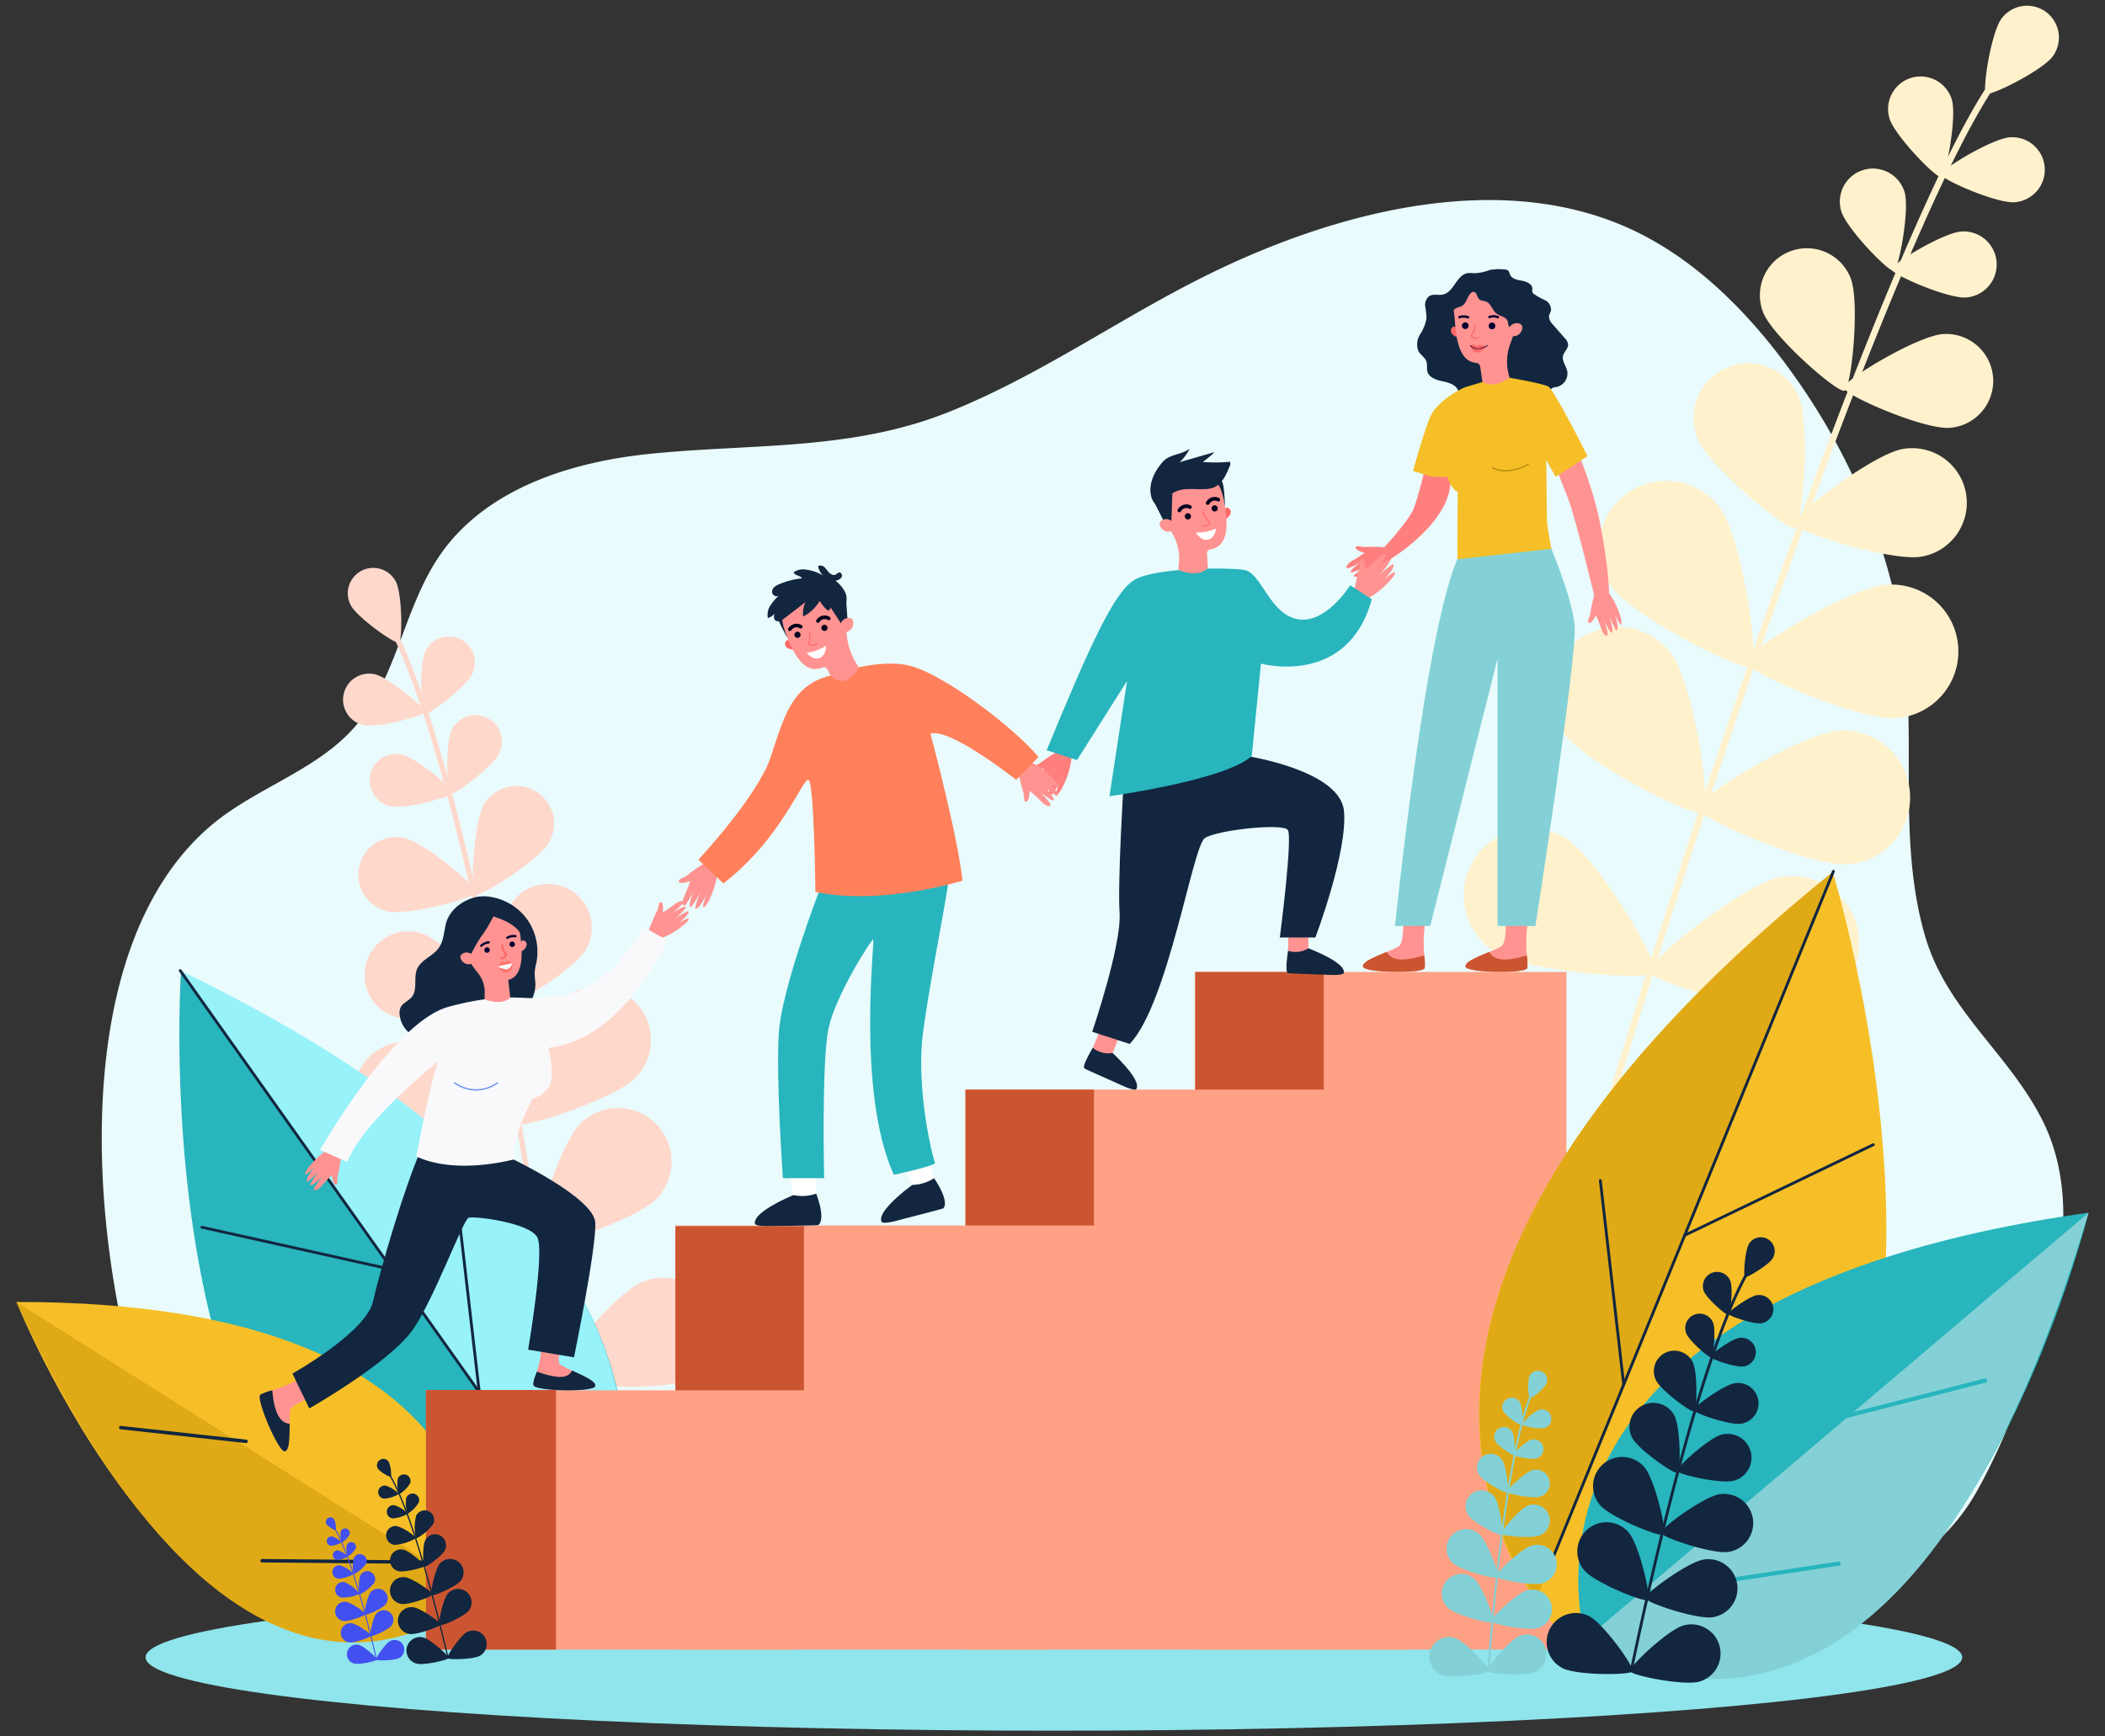 <svg xmlns="http://www.w3.org/2000/svg" width="400" height="330" viewBox="0 0 400 330">
  <rect x="0" y="0" width="400" height="330" fill="#333333" stroke="none"/>
  <g id="t2-i3" transform="translate(-1243 357)">
    <rect id="Rectángulo_36715" data-name="Rectángulo 36715" width="400" height="330" transform="translate(1243 -357)" fill="none"/>
    <g id="Group_111227" data-name="Group 111227">
      <path id="Path_170643" data-name="Path 170643" d="M1598.015-57.658c-.083.469,10.332-4.139,11.294-4.872a37.918,37.918,0,0,0,9.522-11.392C1624.495-84.083,1629-96.84,1632.273-108c3.437-11.721,4.381-24.822-1.012-35.781-6.365-12.933-18.293-21.031-22.45-35.32-5.29-18.181-1.569-37.206-4.156-55.732-2.719-19.468-11.026-37.987-22.822-53.632-8.048-10.674-18.006-20.313-30.29-25.588-25.317-10.874-56.513-2.015-79.959,9.722-16.428,8.223-31.579,19.045-48.734,25.8-18.375,7.237-37.186,5.811-56.461,7.793-15.085,1.551-31.053,6.668-39.707,19.121-7.009,10.085-8.226,23.612-16.338,32.833-7.417,8.431-19.182,11.634-27.646,19.014-27.167,23.686-22.423,78.7-12.785,108.916,2.882,9.035,6.784,18.012,13.417,24.789,8.285,8.465,20.759,13.986,32.51,12.5H1597.3S1598.014-57.651,1598.015-57.658Z" fill="#e9fbfc"/>
      <ellipse id="Ellipse_5509" data-name="Ellipse 5509" cx="172.603" cy="13.943" rx="172.603" ry="13.943" transform="translate(1270.661 -55.974)" fill="#8fe5eb"/>
      <g id="Group_111207" data-name="Group 111207">
        <path id="Path_170644" data-name="Path 170644" d="M1349.028-94.855a.473.473,0,0,0,.1,0,.493.493,0,0,0,.419-.556c-9.876-70.388-20.971-120.716-31.242-141.714-.228-.466-.393-.8-.45-.969a.492.492,0,0,0-.626-.306.492.492,0,0,0-.306.625,11.583,11.583,0,0,0,.5,1.083c10.226,20.907,21.289,71.13,31.151,141.418A.493.493,0,0,0,1349.028-94.855Z" fill="#ffd8cc"/>
        <path id="Path_170645" data-name="Path 170645" d="M1309.639-242c1.234,2.369,8.5,7.486,9.173,7.134s.641-9.237-.594-11.606a4.837,4.837,0,0,0-6.525-2.054A4.837,4.837,0,0,0,1309.639-242Z" fill="#ffd8cc"/>
        <path id="Path_170646" data-name="Path 170646" d="M1323.826-233.2c-1.176,2.468-.884,11.552-.18,11.887s7.941-5.163,9.116-7.631a4.949,4.949,0,0,0-2.34-6.6A4.948,4.948,0,0,0,1323.826-233.2Z" fill="#ffd8cc"/>
        <path id="Path_170647" data-name="Path 170647" d="M1312.074-219.2c2.669.59,11.455-1.74,11.623-2.5s-6.82-6.574-9.489-7.164a4.949,4.949,0,0,0-5.9,3.766A4.947,4.947,0,0,0,1312.074-219.2Z" fill="#ffd8cc"/>
        <path id="Path_170648" data-name="Path 170648" d="M1340.066-185.052c-2.408,3.906-3.565,19.118-2.45,19.805s14.185-7.181,16.593-11.086a8.308,8.308,0,0,0-2.713-11.431A8.307,8.307,0,0,0,1340.066-185.052Z" fill="#ffd8cc"/>
        <path id="Path_170649" data-name="Path 170649" d="M1317.923-163.815c4.347,1.467,19.429-.831,19.848-2.072s-10.191-12.2-14.538-13.67a8.307,8.307,0,0,0-10.526,5.216A8.307,8.307,0,0,0,1317.923-163.815Z" fill="#ffd8cc"/>
        <path id="Path_170650" data-name="Path 170650" d="M1349.266-166.415c-3.926,4.014-9.405,21.861-8.26,22.981s18.868-4.751,22.794-8.764a10.166,10.166,0,0,0-.159-14.375A10.165,10.165,0,0,0,1349.266-166.415Z" fill="#ffd8cc"/>
        <path id="Path_170651" data-name="Path 170651" d="M1318.049-138.963c5.477,1.238,23.546-3.458,23.9-5.021s-13.941-13.572-19.417-14.81a10.166,10.166,0,0,0-12.156,7.675A10.164,10.164,0,0,0,1318.049-138.963Z" fill="#ffd8cc"/>
        <path id="Path_170652" data-name="Path 170652" d="M1353.186-143.354c-3.926,4.014-9.405,21.861-8.259,22.981s18.867-4.751,22.793-8.764a10.166,10.166,0,0,0-.159-14.376A10.166,10.166,0,0,0,1353.186-143.354Z" fill="#ffd8cc"/>
        <path id="Path_170653" data-name="Path 170653" d="M1321.97-115.9c5.476,1.237,23.545-3.459,23.9-5.022s-13.941-13.572-19.417-14.809a10.165,10.165,0,0,0-12.156,7.675A10.166,10.166,0,0,0,1321.97-115.9Z" fill="#ffd8cc"/>
        <path id="Path_170654" data-name="Path 170654" d="M1364.94-113.325c-5.158,2.215-17.022,16.63-16.39,18.1s19.255,2.794,24.413.579A10.165,10.165,0,0,0,1378.292-108,10.164,10.164,0,0,0,1364.94-113.325Z" fill="#ffd8cc"/>
        <path id="Path_170655" data-name="Path 170655" d="M1325.085-93.21c5.278,1.912,23.793-.488,24.338-2s-12.134-15.208-17.413-17.121a10.166,10.166,0,0,0-13.02,6.095A10.166,10.166,0,0,0,1325.085-93.21Z" fill="#ffd8cc"/>
        <path id="Path_170656" data-name="Path 170656" d="M1328.814-218.216c-1.194,2.507-.9,11.737-.182,12.078s8.068-5.247,9.262-7.754a5.029,5.029,0,0,0-2.378-6.7A5.029,5.029,0,0,0,1328.814-218.216Z" fill="#ffd8cc"/>
        <path id="Path_170657" data-name="Path 170657" d="M1317.2-203.77c2.712.6,11.638-1.768,11.809-2.542s-6.928-6.679-9.64-7.278a5.027,5.027,0,0,0-5.994,3.826A5.028,5.028,0,0,0,1317.2-203.77Z" fill="#ffd8cc"/>
        <path id="Path_170658" data-name="Path 170658" d="M1334.963-204.072c-1.982,3.411-2.639,16.514-1.666,17.08s12.035-6.488,14.018-9.9a7.143,7.143,0,0,0-2.586-9.766A7.144,7.144,0,0,0,1334.963-204.072Z" fill="#ffd8cc"/>
        <path id="Path_170659" data-name="Path 170659" d="M1316.7-183.8c3.853.851,16.534-2.512,16.777-3.611s-9.844-9.49-13.7-10.34a7.144,7.144,0,0,0-8.516,5.435A7.144,7.144,0,0,0,1316.7-183.8Z" fill="#ffd8cc"/>
      </g>
      <g id="Group_111208" data-name="Group 111208">
        <path id="Path_170660" data-name="Path 170660" d="M1546.774-139.83a.574.574,0,0,1-.122-.024.616.616,0,0,1-.414-.766c25.419-85.137,58.579-177.254,75.215-201.277.369-.534.636-.919.738-1.114a.617.617,0,0,1,.83-.261.617.617,0,0,1,.262.831,14.789,14.789,0,0,1-.818,1.245c-16.563,23.919-49.664,115.912-75.047,200.928A.616.616,0,0,1,1546.774-139.83Z" fill="#fff1cc"/>
        <path id="Path_170661" data-name="Path 170661" d="M1633.077-346.3c-1.971,2.7-11.906,7.658-12.676,7.1s.941-11.536,2.912-14.232a6.049,6.049,0,0,1,8.451-1.314A6.048,6.048,0,0,1,1633.077-346.3Z" fill="#fff1cc"/>
        <path id="Path_170662" data-name="Path 170662" d="M1613.89-338.073c.989,3.27-1.076,14.443-2.01,14.725s-8.844-7.873-9.833-11.143a6.188,6.188,0,0,1,4.13-7.713A6.187,6.187,0,0,1,1613.89-338.073Z" fill="#fff1cc"/>
        <path id="Path_170663" data-name="Path 170663" d="M1625.785-318.564c-3.409.227-13.83-4.3-13.894-5.274s9.662-6.845,13.071-7.072a6.186,6.186,0,0,1,6.584,5.761A6.187,6.187,0,0,1,1625.785-318.564Z" fill="#fff1cc"/>
        <path id="Path_170664" data-name="Path 170664" d="M1584.781-281.621c2.242,5.279.817,24.3-.689,24.936s-16.184-11.537-18.426-16.816a10.383,10.383,0,0,1,5.5-13.617A10.384,10.384,0,0,1,1584.781-281.621Z" fill="#fff1cc"/>
        <path id="Path_170665" data-name="Path 170665" d="M1608.16-251.218c-5.647,1-23.856-4.674-24.14-6.287s14.885-13.169,20.533-14.165a10.384,10.384,0,0,1,12.03,8.422A10.384,10.384,0,0,1,1608.16-251.218Z" fill="#fff1cc"/>
        <path id="Path_170666" data-name="Path 170666" d="M1569.913-260.315c4.1,5.7,7.519,28.783,5.893,29.953s-22.426-9.414-26.525-15.111a12.707,12.707,0,0,1,2.9-17.736A12.708,12.708,0,0,1,1569.913-260.315Z" fill="#fff1cc"/>
        <path id="Path_170667" data-name="Path 170667" d="M1603.339-220.527c-7,.5-28.45-8.694-28.593-10.692s19.777-14.157,26.778-14.658a12.706,12.706,0,0,1,13.582,11.767A12.708,12.708,0,0,1,1603.339-220.527Z" fill="#fff1cc"/>
        <path id="Path_170668" data-name="Path 170668" d="M1560.738-232.55c4.1,5.7,7.52,28.783,5.894,29.952s-22.426-9.413-26.525-15.11A12.709,12.709,0,0,1,1543-235.445,12.708,12.708,0,0,1,1560.738-232.55Z" fill="#fff1cc"/>
        <path id="Path_170669" data-name="Path 170669" d="M1594.165-192.763c-7,.5-28.45-8.694-28.593-10.692s19.777-14.157,26.777-14.658a12.708,12.708,0,0,1,13.583,11.767A12.707,12.707,0,0,1,1594.165-192.763Z" fill="#fff1cc"/>
        <path id="Path_170670" data-name="Path 170670" d="M1540.575-197.645c5.959,3.707,17.916,23.749,16.858,25.45s-24.321-.162-30.281-3.868a12.708,12.708,0,0,1-4.079-17.5A12.708,12.708,0,0,1,1540.575-197.645Z" fill="#fff1cc"/>
        <path id="Path_170671" data-name="Path 170671" d="M1586.055-165.3c-6.882,1.373-29.313-5.069-29.705-7.034s17.852-16.518,24.735-17.89a12.707,12.707,0,0,1,14.947,9.977A12.707,12.707,0,0,1,1586.055-165.3Z" fill="#fff1cc"/>
        <path id="Path_170672" data-name="Path 170672" d="M1604.912-320.5c1.005,3.322-1.093,14.674-2.041,14.961s-8.986-8-9.991-11.322a6.286,6.286,0,0,1,4.2-7.836A6.285,6.285,0,0,1,1604.912-320.5Z" fill="#fff1cc"/>
        <path id="Path_170673" data-name="Path 170673" d="M1616.549-300.463c-3.464.231-14.051-4.37-14.117-5.358s9.817-6.954,13.281-7.185a6.286,6.286,0,0,1,6.69,5.853A6.286,6.286,0,0,1,1616.549-300.463Z" fill="#fff1cc"/>
        <path id="Path_170674" data-name="Path 170674" d="M1594.658-304.17c1.81,4.588.162,20.9-1.148,21.422s-13.655-10.278-15.466-14.866a8.93,8.93,0,0,1,5.029-11.584A8.93,8.93,0,0,1,1594.658-304.17Z" fill="#fff1cc"/>
        <path id="Path_170675" data-name="Path 170675" d="M1613.421-275.692c-4.921.328-19.962-6.208-20.056-7.612s13.947-9.88,18.868-10.208a8.931,8.931,0,0,1,9.505,8.316A8.93,8.93,0,0,1,1613.421-275.692Z" fill="#fff1cc"/>
      </g>
      <g id="Group_111209" data-name="Group 111209">
        <path id="Path_170676" data-name="Path 170676" d="M1353.614-49.984s45.139-63.79-76.223-122.327C1277.391-172.311,1267.923-33.855,1353.614-49.984Z" fill="#28b5bd"/>
        <path id="Path_170677" data-name="Path 170677" d="M1277.25-172.542l80.579,113.653C1365.308-78.274,1371.677-127,1277.25-172.542Z" fill="#98f2f9"/>
        <path id="Path_170678" data-name="Path 170678" d="M1354.427-63.421a.265.265,0,0,1-.218-.113l-77.177-108.854a.268.268,0,0,1,.064-.373.268.268,0,0,1,.373.064l77.176,108.854a.267.267,0,0,1-.063.373A.269.269,0,0,1,1354.427-63.421Z" fill="#12263f"/>
        <path id="Path_170679" data-name="Path 170679" d="M1317.54-115.448a.284.284,0,0,1-.058-.006l-36.181-8.057a.268.268,0,0,1-.2-.319.272.272,0,0,1,.32-.2l36.18,8.057a.268.268,0,0,1,.2.319A.268.268,0,0,1,1317.54-115.448Z" fill="#12263f"/>
        <path id="Path_170680" data-name="Path 170680" d="M1334.071-92.131a.267.267,0,0,1-.265-.236l-4.173-36.147a.268.268,0,0,1,.235-.3.271.271,0,0,1,.3.235l4.173,36.147a.268.268,0,0,1-.236.3Z" fill="#12263f"/>
      </g>
      <g id="Group_111210" data-name="Group 111210">
        <path id="Path_170681" data-name="Path 170681" d="M1333.9-54.19s9.245-55.505-87.778-55.373C1246.123-109.563,1283.421-16.854,1333.9-54.19Z" fill="#f6bf28"/>
        <path id="Path_170682" data-name="Path 170682" d="M1246.123-109.563,1333.9-54.19S1291.294-11.232,1246.123-109.563Z" fill="#e0aa16"/>
        <path id="Path_170683" data-name="Path 170683" d="M1265.879-85.369a.3.3,0,0,0,.042.007l23.8,2.611a.328.328,0,0,0,.363-.29.33.33,0,0,0-.291-.362l-23.8-2.611a.327.327,0,0,0-.362.29A.328.328,0,0,0,1265.879-85.369Z" fill="#12263f"/>
        <path id="Path_170684" data-name="Path 170684" d="M1292.744-60.072a.3.3,0,0,0,.074.009l31.691.278a.328.328,0,0,0,.331-.325.327.327,0,0,0-.326-.331l-31.69-.278a.327.327,0,0,0-.331.325A.328.328,0,0,0,1292.744-60.072Z" fill="#12263f"/>
      </g>
      <path id="Path_170685" data-name="Path 170685" d="M1528.8-305.79a1.188,1.188,0,0,1,.753.193c.237.2.275.545.407.826.38.811,1.43.977,2.311,1.139s1.928.652,1.916,1.547a1.7,1.7,0,0,0,.005.609.807.807,0,0,0,.235.31,12.334,12.334,0,0,0,2.127,1.194,2.018,2.018,0,0,1,1.172,1.963c-.079.375-.329.7-.381,1.081a2.18,2.18,0,0,0,.742,1.6l2.241,2.575a2.16,2.16,0,0,1,.645,1.167c.066.819-.779,1.429-.962,2.23-.224.982.58,1.883.8,2.867a2.625,2.625,0,0,1-2,3.027,2.2,2.2,0,0,0-.9.245c-.411.293-.428.881-.524,1.376a3.245,3.245,0,0,1-2.02,2.378c-2.005.742-4.138-.632-6.27-.8a31.528,31.528,0,0,0-3.89.318,8.652,8.652,0,0,1-4.4-.971,1.26,1.26,0,0,1-.41-.3c-.265-.329-.167-.808-.223-1.227-.168-1.246-1.633-1.8-2.865-2.053s-2.7-.654-3.055-1.861c-.187-.638.012-1.35-.212-1.976-.271-.76-1.082-1.191-1.485-1.888a3.468,3.468,0,0,1,.285-3.206,8.319,8.319,0,0,0,1.229-3.094,17.186,17.186,0,0,0-.239-2.205,2.131,2.131,0,0,1,.739-1.982c.754-.493,1.769-.125,2.648-.324,2.059-.466,2.559-3.7,4.642-4.054a5.931,5.931,0,0,1,1.242.012,8.95,8.95,0,0,0,2.983-.614A9.188,9.188,0,0,1,1528.8-305.79Z" fill="#12263f"/>
      <g id="Group_111211" data-name="Group 111211">
        <path id="Path_170686" data-name="Path 170686" d="M1529-184.614s.628,6.751-.756,7.505c-2.505,1.366-7.116,2.65-6.741,3.843s11.4,1.33,11.717.247-.894-4.413.469-10.867Z" fill="#ff9391"/>
        <path id="Path_170687" data-name="Path 170687" d="M1533.125-175.443a9.729,9.729,0,0,1,.091,2.424c-.315,1.083-11.341.946-11.717-.247-.278-.885,2.165-1.86,4.484-2.832C1526.521-175.176,1527.675-173.736,1533.125-175.443Z" fill="#cc5531"/>
      </g>
      <g id="Group_111212" data-name="Group 111212">
        <path id="Path_170688" data-name="Path 170688" d="M1509.508-184.614s.628,6.751-.756,7.505c-2.505,1.366-7.117,2.65-6.741,3.843s11.4,1.33,11.717.247-.894-4.413.469-10.867Z" fill="#ff9391"/>
        <path id="Path_170689" data-name="Path 170689" d="M1513.637-175.443a9.738,9.738,0,0,1,.091,2.424c-.315,1.083-11.342.946-11.717-.247-.278-.885,2.165-1.86,4.483-2.832C1507.033-175.176,1508.187-173.736,1513.637-175.443Z" fill="#cc5531"/>
      </g>
      <path id="Path_170690" data-name="Path 170690" d="M1539.4-278.953s5.781,11.756,7.612,21.2,1.734,13.49,1.734,13.49l-2.794.482s-3.565-14.743-4.914-18.308-4.625-11.563-4.625-11.563Z" fill="#ff9391"/>
      <path id="Path_170691" data-name="Path 170691" d="M1506.268-252.965a26.365,26.365,0,0,0-3.553-.091c-.957.129-1.979-.456-2.095.091s1.672,1.047,1.672,1.047-1.613,1.119-2.161,1.387-1.405,1-1.24,1.415,2.707-1.058,2.707-1.058-2.018,1.451-1.947,1.868,2.909-1.053,2.909-1.053a16.339,16.339,0,0,0-2.3,1.708c-.076.266.261.374,1.174.054a9.171,9.171,0,0,0,1.763-.881s-1.489,1.132-1.621,1.33-.168.567,1.135-.049a14.916,14.916,0,0,0,4.835-3.83Z" fill="#ff7f7f"/>
      <path id="Path_170692" data-name="Path 170692" d="M1546.031-244.165a26.491,26.491,0,0,0-.783,3.467c-.06.963-.834,1.851-.32,2.072s1.353-1.435,1.353-1.435.783,1.8.939,2.39.7,1.573,1.145,1.493-.509-2.862-.509-2.862,1.029,2.263,1.451,2.275-.464-3.059-.464-3.059a16.251,16.251,0,0,0,1.226,2.593c.246.127.417-.183.282-1.14a9.221,9.221,0,0,0-.519-1.9,20.673,20.673,0,0,0,.987,1.849c.168.167.523.275.173-1.122a14.9,14.9,0,0,0-2.811-5.49Z" fill="#ff9391"/>
      <path id="Path_170693" data-name="Path 170693" d="M1516.172-278.086s-3.437,15.514-4.657,18.019-5.425,7.022-5.425,7.022l1.4,2.132s10.513-6.456,11.091-13.972A26.6,26.6,0,0,0,1516.172-278.086Z" fill="#ff7f7f"/>
      <path id="Path_170694" data-name="Path 170694" d="M1444.309-214.393a29.067,29.067,0,0,0-3.28,2.13c-.788.712-2.079.817-1.844,1.386s2.168-.091,2.168-.091-.767,2.019-1.1,2.6-.653,1.78-.244,2.055,1.8-2.645,1.8-2.645-.928,2.573-.6,2.907,1.984-2.766,1.984-2.766a17.873,17.873,0,0,0-1.027,2.984c.1.288.469.176,1.1-.682a10.118,10.118,0,0,0,1.051-1.9,22.976,22.976,0,0,0-.644,2.215c0,.261.2.619,1-.751a16.386,16.386,0,0,0,2-6.483Z" fill="#ff7f7f"/>
      <path id="Path_170695" data-name="Path 170695" d="M1327.7-181.321c-.346,1.551-.423,3.243-1.363,4.524-1.134,1.545-3.335,2.2-4.083,3.965-.713,1.681.145,3.879-1,5.3-.617.762-1.7,1.11-2.131,1.992a2.555,2.555,0,0,0-.2,1.25,5.332,5.332,0,0,0,5.238,4.876c3.384-.07,5.929-3.348,9.271-3.886,1.807-.291,3.661.256,5.48.044a6.848,6.848,0,0,0,5.827-6.938,18.989,18.989,0,0,1-.148-2.015,12.472,12.472,0,0,1,.336-1.85,10.661,10.661,0,0,0-1.932-8.46,10.667,10.667,0,0,0-7.632-4.129C1332.138-186.878,1328.419-184.545,1327.7-181.321Z" fill="#12263f"/>
      <path id="Path_170696" data-name="Path 170696" d="M1377.057-193.046a29.127,29.127,0,0,0-3.233,2.2c-.771.729-2.06.863-1.812,1.426s2.165-.138,2.165-.138-.722,2.035-1.039,2.627-.614,1.793-.2,2.059,1.738-2.683,1.738-2.683-.87,2.592-.54,2.919,1.923-2.809,1.923-2.809a17.989,17.989,0,0,0-.961,3.006c.1.286.473.166,1.084-.706a10.161,10.161,0,0,0,1.009-1.919,22.883,22.883,0,0,0-.595,2.228c.01.262.215.614.982-.772a16.387,16.387,0,0,0,1.86-6.526Z" fill="#ff9391"/>
      <path id="Path_170697" data-name="Path 170697" d="M1307.812-137.409a26.441,26.441,0,0,1-.552,3.509c-.3.916.091,2.027-.468,2.042s-.727-1.832-.727-1.832-1.391,1.383-1.754,1.873-1.234,1.2-1.613.963,1.528-2.469,1.528-2.469-1.791,1.721-2.187,1.577,1.56-2.67,1.56-2.67a16.232,16.232,0,0,1-2.1,1.956c-.274.027-.319-.324.159-1.163a9.2,9.2,0,0,1,1.184-1.574,20.843,20.843,0,0,1-1.6,1.354c-.218.093-.587.062.253-1.107a14.9,14.9,0,0,1,4.637-4.06Z" fill="#ff9391"/>
      <path id="Path_170698" data-name="Path 170698" d="M1366.141-179.834s1.117-2.97,1.6-3.8.332-2,.882-1.9.329,1.943.329,1.943,1.649-1.063,2.106-1.467,1.457-.918,1.779-.607-2.009,2.1-2.009,2.1,2.11-1.311,2.468-1.087-2.082,2.286-2.082,2.286a16.294,16.294,0,0,1,2.456-1.477c.275.031.246.383-.4,1.1a9.175,9.175,0,0,1-1.486,1.293,20.874,20.874,0,0,1,1.846-.991c.233-.046.588.061-.478,1.029a14.891,14.891,0,0,1-5.38,3.007Z" fill="#ff9391"/>
      <path id="Path_170699" data-name="Path 170699" d="M1436.445-210.659a29.062,29.062,0,0,0,.887,3.809c.4.982.062,2.232.677,2.205s.651-2.07.651-2.07,1.638,1.407,2.076,1.916,1.451,1.22,1.849.929-1.876-2.589-1.876-2.589,2.1,1.747,2.528,1.556-1.927-2.806-1.927-2.806a17.948,17.948,0,0,0,2.457,1.98c.3.007.326-.381-.267-1.265a10.106,10.106,0,0,0-1.426-1.633,22.975,22.975,0,0,0,1.864,1.358c.247.085.65.022-.366-1.194a16.4,16.4,0,0,0-5.416-4.088Z" fill="#ff9391"/>
      <path id="Path_170700" data-name="Path 170700" d="M1500.37-244.7a28.99,28.99,0,0,1,.817-3.824c.384-.99.022-2.234.637-2.217s.689,2.057.689,2.057,1.612-1.437,2.04-1.953,1.429-1.247,1.832-.963-1.829,2.623-1.829,2.623,2.072-1.785,2.5-1.6-1.875,2.841-1.875,2.841a17.968,17.968,0,0,1,2.42-2.025c.3-.012.332.376-.244,1.27a10.161,10.161,0,0,1-1.4,1.659,22.959,22.959,0,0,1,1.839-1.392c.246-.089.649-.033-.345,1.2a16.4,16.4,0,0,1-5.34,4.185Z" fill="#ff9391"/>
      <rect id="Rectangle_36812" data-name="Rectangle 36812" width="70.551" height="49.271" transform="translate(1323.934 -92.776)" fill="#ffa185"/>
      <rect id="Rectangle_36813" data-name="Rectangle 36813" width="70.551" height="80.597" transform="translate(1371.343 -124.103)" fill="#ffa185"/>
      <rect id="Rectangle_36814" data-name="Rectangle 36814" width="84.042" height="106.422" transform="translate(1426.461 -149.927)" fill="#ffa185"/>
      <g id="Group_111213" data-name="Group 111213">
        <path id="Path_170701" data-name="Path 170701" d="M1393.79-129.88l-1.435-7.406,5.536-.727.213,8.447S1394.882-128.833,1393.79-129.88Z" fill="#fff"/>
        <path id="Path_170702" data-name="Path 170702" d="M1398.1-130.155a8,8,0,0,1-4.307.275s-7.546,3.062-7.345,5.329c0,0-.35.668,3.093.585s8.792-.138,8.937-.214S1399.945-125.121,1398.1-130.155Z" fill="#12263f"/>
      </g>
      <g id="Group_111214" data-name="Group 111214">
        <path id="Path_170703" data-name="Path 170703" d="M1416.375-131.814l-3.126-6.865,5.214-2,2.18,8.163S1417.682-131.051,1416.375-131.814Z" fill="#fff"/>
        <path id="Path_170704" data-name="Path 170704" d="M1420.5-133.087a7.99,7.99,0,0,1-4.123,1.273s-6.622,4.74-5.9,6.9c0,0-.185.732,3.143-.153s8.517-2.189,8.64-2.3S1423.471-128.624,1420.5-133.087Z" fill="#12263f"/>
      </g>
      <rect id="Rectangle_36815" data-name="Rectangle 36815" width="70.551" height="128.777" transform="translate(1470.112 -172.283)" fill="#ffa185"/>
      <rect id="Rectangle_36816" data-name="Rectangle 36816" width="24.429" height="22.355" transform="translate(1470.112 -172.283)" fill="#cc5531"/>
      <rect id="Rectangle_36817" data-name="Rectangle 36817" width="24.429" height="25.824" transform="translate(1426.461 -149.927)" fill="#cc5531"/>
      <rect id="Rectangle_36818" data-name="Rectangle 36818" width="24.429" height="31.182" transform="translate(1371.343 -123.959)" fill="#cc5531"/>
      <rect id="Rectangle_36819" data-name="Rectangle 36819" width="24.731" height="49.338" transform="translate(1323.934 -92.843)" fill="#cc5531"/>
      <path id="Path_170705" data-name="Path 170705" d="M1398.9-188.279s-7.323,18.887-7.9,27.559.77,27.623.77,27.623h7.838s-.514-22.227.835-28.49,8.094-16.863,8.48-16.863-3.213,28.908,3.918,44.711c0,0,8.223-1.734,7.837-2.313s-3.661-13.875-2.312-24.475,5.4-29.679,5.01-31.028S1398.9-188.279,1398.9-188.279Z" fill="#28b5bd"/>
      <path id="Path_170706" data-name="Path 170706" d="M1400.823-228.613s8.679-3.413,15.038-1.871,19.851,11.756,24.476,17.345l-4.24,4.344s-12.527-9.933-16.285-8.777c0,0,5.3,19.85,6.071,27.944,0,0-15.418,4.818-27.944,2.12,0,0-.193-21.182-1.35-21.287s-5.139,11.2-16.124,19.681l-4.753-4.5s11.241-12.013,13.747-19.529S1393.405-226.822,1400.823-228.613Z" fill="#ff805a"/>
      <path id="Path_170707" data-name="Path 170707" d="M1351.3-105.666s-3.151,7.23-1.8,8.034c2.454,1.456,7.015,2.907,6.6,4.086s-11.443.913-11.718-.181,2.391-4.926,1.265-11.425Z" fill="#ff9391"/>
      <path id="Path_170708" data-name="Path 170708" d="M1345.025-96.325c-.654,1.515-.741,2.209-.643,2.6.275,1.094,11.3,1.36,11.718.181.311-.874-2.095-1.938-4.377-2.994C1351.151-95.638,1350.41-94.421,1345.025-96.325Z" fill="#12263f"/>
      <path id="Path_170709" data-name="Path 170709" d="M1304.8-92.4s-6.491,1.961-6.669,3.526c-.321,2.835.226,7.591-1.021,7.692s-5.525-10.062-4.641-10.761,4.425-.834,9.89-4.526Z" fill="#ff9391"/>
      <path id="Path_170710" data-name="Path 170710" d="M1294.744-92.776a9.713,9.713,0,0,0-2.28.829c-.884.7,3.394,10.863,4.641,10.761.925-.075.908-2.706.935-5.22C1296.983-86.558,1295.215-87.084,1294.744-92.776Z" fill="#12263f"/>
      <g id="Group_111216" data-name="Group 111216">
        <g id="Group_111215" data-name="Group 111215">
          <path id="Path_170711" data-name="Path 170711" d="M1393.33-235.115s-.795-.47-1.021-.012c-.576,1.167.8,1.643,1.513,1.55Z" fill="#ff6868"/>
          <path id="Path_170712" data-name="Path 170712" d="M1391.886-237.571l.006,0c-.038-.071-.076-.142-.112-.216a6.279,6.279,0,0,1,3.3-8.56,6.3,6.3,0,0,1,7.716,2.56,6.267,6.267,0,0,1,.909,3.062c.117,1.576.205,2.929.172,4.106a12.9,12.9,0,0,0,2.328,6.44h0c-2.629,4.676-5.382,1.568-5.382,1.568l-.639-1.207a.7.7,0,0,0-.885-.322l-.006,0C1394.852-228.334,1392.826-235.632,1391.886-237.571Z" fill="#ff9391"/>
          <path id="Path_170713" data-name="Path 170713" d="M1399.144-237.427a.585.585,0,0,1,.271-.781.586.586,0,0,1,.781.271.585.585,0,0,1-.271.781A.584.584,0,0,1,1399.144-237.427Z" fill="#01011c"/>
          <path id="Path_170714" data-name="Path 170714" d="M1394.017-236.1a.584.584,0,0,1,.271-.781.584.584,0,0,1,.78.271.584.584,0,0,1-.271.781A.584.584,0,0,1,1394.017-236.1Z" fill="#01011c"/>
          <path id="Path_170715" data-name="Path 170715" d="M1400.63-239.16a.338.338,0,0,0,.137-.121.342.342,0,0,0-.1-.474,1.836,1.836,0,0,0-2.507.563.343.343,0,0,0,.062.48.343.343,0,0,0,.481-.062,1.157,1.157,0,0,1,1.589-.408A.34.34,0,0,0,1400.63-239.16Z" fill="#01011c"/>
          <path id="Path_170716" data-name="Path 170716" d="M1395.3-237.592a.338.338,0,0,0,.137-.121.342.342,0,0,0-.1-.474,1.836,1.836,0,0,0-2.507.563.343.343,0,0,0,.062.48.343.343,0,0,0,.481-.062,1.157,1.157,0,0,1,1.589-.408A.342.342,0,0,0,1395.3-237.592Z" fill="#01011c"/>
          <path id="Path_170717" data-name="Path 170717" d="M1403.774-243.121l.32,4.565-1.127.292-3.006-4.632Z" fill="#12263f"/>
          <path id="Path_170718" data-name="Path 170718" d="M1402.749-238.308a.938.938,0,0,1,.247-.612,1.576,1.576,0,0,1,1.621-.608c1.03.358.526,2.874-1.3,2.629C1403.32-236.9,1402.734-237.1,1402.749-238.308Z" fill="#ff9391"/>
          <path id="Path_170719" data-name="Path 170719" d="M1397.364-234.212a1.172,1.172,0,0,0,.946-.494.1.1,0,0,0-.032-.139.1.1,0,0,0-.14.031.954.954,0,0,1-1.094.349.358.358,0,0,1-.213-.118c-.033-.061,0-.179.053-.341a2.989,2.989,0,0,0-.043-2.035.1.1,0,0,0-.128-.064.1.1,0,0,0-.064.128,2.776,2.776,0,0,1,.04,1.911c-.061.2-.11.361-.037.5a.508.508,0,0,0,.335.216A1.337,1.337,0,0,0,1397.364-234.212Z" fill="#ff6868"/>
          <path id="Path_170720" data-name="Path 170720" d="M1399.951-234.282a8.709,8.709,0,0,1-3.683,1.33s1.137,1.486,2.447,1.013S1399.951-234.282,1399.951-234.282Z" fill="#fff"/>
          <path id="Path_170721" data-name="Path 170721" d="M1391.731-240.205s-.535.964.927,4.489c0,0-2.128-3.688-1.907-4.315S1391.731-240.205,1391.731-240.205Z" fill="#12263f"/>
        </g>
        <path id="Path_170722" data-name="Path 170722" d="M1403.55-244.548a6.565,6.565,0,0,0-1.8-2.1,1.741,1.741,0,0,0,1.148-.594c.241-.371,0-1.021-.438-.961-.254.036-.424.279-.652.4-.521.27-1.127-.172-1.488-.634s-.736-1.024-1.319-1.083a.976.976,0,0,0-.536.1,3.14,3.14,0,0,0,.937,1.8,8.206,8.206,0,0,0-3.09-1.1,3.234,3.234,0,0,0-2.459.447c.061.679,1.2.606,1.556,1.188a14.769,14.769,0,0,0-4.347,1.114,2.959,2.959,0,0,0-.983.6,1.154,1.154,0,0,0-.342,1.056.9.9,0,0,0,1.209.566,9.472,9.472,0,0,0-1.585,1.863,3.189,3.189,0,0,0-.442,2.349,3.165,3.165,0,0,0,1.346-.9,1.153,1.153,0,0,0-.018,1.266.908.908,0,0,0,.924.2,2.684,2.684,0,0,0,.856-.5l4-3.069a5.534,5.534,0,0,0-.417,2.7,7.524,7.524,0,0,0,3.153-2.959,7.455,7.455,0,0,0,1.309,1.625.554.554,0,0,0,.276.168c.363.057.447-.483.645-.794a1.2,1.2,0,0,1,1.222-.371c.769.122,1.4.474,1.618-.462A3.03,3.03,0,0,0,1403.55-244.548Z" fill="#12263f"/>
      </g>
      <path id="Path_170723" data-name="Path 170723" d="M1339.92-136.966s15.97,7.537,16.2,12.334-4.047,25.583-4.047,25.583l-8.713-1.448s3.141-18.438,1.77-21.293-12.062-4.149-13.09-3.779-6.584,15.468-10.531,21.186c-4.387,6.354-19.739,15.05-19.739,15.05l-3.2-6.625s13.936-7.768,15.306-13.707,5.826-21.361,9.138-28.9Z" fill="#12263f"/>
      <path id="Path_170724" data-name="Path 170724" d="M1365.354-180.79l4.455,2.512s-8.186,18.81-22.579,20.409c0,0,1.371,5.711,0,7.539a5.426,5.426,0,0,1-3.046,2.132s-4.2,7.817-3.291,11.472c0,0-11.025,3.149-18.792-.506,0,0,3.046-15.992,4.264-18.124,0,0-14.469,11.423-17.362,19.19l-5.179-2.285s13.822-24.292,24.331-27.185,14.963-1.295,17.552-1.752S1356.521-166.246,1365.354-180.79Z" fill="#f9f9fb"/>
      <g id="Group_111217" data-name="Group 111217">
        <path id="Path_170725" data-name="Path 170725" d="M1341.812-177.721s.394-.774.8-.524c1.046.637.12,1.747-.5,2.033Z" fill="#ff9391"/>
        <path id="Path_170726" data-name="Path 170726" d="M1334.766-185.764a5.928,5.928,0,0,0-4.832,6.163,5.885,5.885,0,0,0,.81,2.648,25.424,25.424,0,0,0,2.868,4.624,5.877,5.877,0,0,1,1.494,4.036l-.022,1.21c3.608,1.317,4.878-.343,4.878-.343l-.381-3.339h0c3.641-.863,2.371-7.62,2.141-9.634l-.006,0c-.006-.076-.012-.152-.02-.228A5.906,5.906,0,0,0,1334.766-185.764Z" fill="#ff9391"/>
        <path id="Path_170727" data-name="Path 170727" d="M1334.982-179.777a24.541,24.541,0,0,0-2.464,4.141c-.068.162-.539,1.385-.35,1.5a7.6,7.6,0,0,1-2.4-2.645,6.2,6.2,0,0,1-.211-5.9,6.19,6.19,0,0,1,4.554-3.321,6.5,6.5,0,0,1,6.026,1.663c1.414,1.53,1.711,3.636,2.078,5.6-.412-2.205-3.591-3.522-5.472-4.1.055.017-1.113,2.073-1.176,2.174C1335.376-180.373,1335.18-180.074,1334.982-179.777Z" fill="#12263f"/>
        <path id="Path_170728" data-name="Path 170728" d="M1332.721-175.513a.873.873,0,0,0-.5-.361,1.481,1.481,0,0,0-1.594.333c-.638.8,1.03,2.548,2.355,1.435C1332.978-174.106,1333.34-174.563,1332.721-175.513Z" fill="#ff9391"/>
        <path id="Path_170729" data-name="Path 170729" d="M1340.847-177.554a.515.515,0,0,0-.524-.506.514.514,0,0,0-.507.524.516.516,0,0,0,.524.506A.515.515,0,0,0,1340.847-177.554Z" fill="#010131"/>
        <path id="Path_170730" data-name="Path 170730" d="M1336.076-176.46a.516.516,0,0,0-.525-.506.516.516,0,0,0-.506.524.516.516,0,0,0,.524.507A.517.517,0,0,0,1336.076-176.46Z" fill="#010131"/>
        <path id="Path_170731" data-name="Path 170731" d="M1340.332-173.941s-.679-.49-.939-.408a.765.765,0,0,0-.395.4.6.6,0,0,0-.488-.306c-.321.005-.984.89-.984.89s.957,1.381,1.921,1.172c.982-.213.875-1.68.875-1.68Z" fill="#ff7367"/>
        <path id="Path_170732" data-name="Path 170732" d="M1334.464-177.05a.212.212,0,0,1-.173-.055.214.214,0,0,1-.011-.3,2.57,2.57,0,0,1,1.563-.715.214.214,0,0,1,.232.2.219.219,0,0,1-.2.231,2.132,2.132,0,0,0-1.285.581A.215.215,0,0,1,1334.464-177.05Z" fill="#010131"/>
        <path id="Path_170733" data-name="Path 170733" d="M1339.382-178.566a.216.216,0,0,1-.156-.1.215.215,0,0,1,.061-.3,2.539,2.539,0,0,1,1.688-.325.213.213,0,0,1,.179.244.216.216,0,0,1-.245.179,2.135,2.135,0,0,0-1.386.26A.217.217,0,0,1,1339.382-178.566Z" fill="#010131"/>
        <path id="Path_170734" data-name="Path 170734" d="M1338.6-174.772a.918.918,0,0,0,.733-.9.18.18,0,0,0-.055-.122,2.663,2.663,0,0,1-.674-1.587.182.182,0,0,0-.189-.172.182.182,0,0,0-.172.189,3.027,3.027,0,0,0,.725,1.769c-.019.146-.128.479-.707.516a.179.179,0,0,0-.168.192.179.179,0,0,0,.191.168A1.6,1.6,0,0,0,1338.6-174.772Z" fill="#ff6868"/>
        <path id="Path_170735" data-name="Path 170735" d="M1340.332-173.941l-2.806.58a3.361,3.361,0,0,0,1.812.575C1340.1-172.9,1340.332-173.941,1340.332-173.941Z" fill="#f9f9fb"/>
      </g>
      <path id="Path_170736" data-name="Path 170736" d="M1333.43-149.732a7.09,7.09,0,0,1-4.112-1.37.134.134,0,0,1-.033-.187.133.133,0,0,1,.186-.033,6.735,6.735,0,0,0,7.971.006.132.132,0,0,1,.188.02.133.133,0,0,1-.02.188A7.263,7.263,0,0,1,1333.43-149.732Z" fill="#6e9af4"/>
      <path id="Path_170737" data-name="Path 170737" d="M1491.675-182.5s-.083,5.746-.038,5.828-.419.8-.419.8l-1.813.325-1.654-.76s.146-5.342-.027-6.184S1491.675-182.5,1491.675-182.5Z" fill="#ff9391"/>
      <path id="Path_170738" data-name="Path 170738" d="M1487.751-176.3a4.715,4.715,0,0,0,3.875-.479s6.955,2.607,6.743,4.589c0,0,.3.591-2.718.464s-7.7-.262-7.822-.332S1487.113-171.814,1487.751-176.3Z" fill="#12263f"/>
      <path id="Path_170739" data-name="Path 170739" d="M1456.6-162.159s-2.221,5.3-2.21,5.392-.688.587-.688.587l-1.8-.375-1.25-1.323s2.128-4.9,2.282-5.747S1456.6-162.159,1456.6-162.159Z" fill="#ff9391"/>
      <path id="Path_170740" data-name="Path 170740" d="M1450.651-157.878a4.712,4.712,0,0,0,3.772,1s5.48,5.015,4.544,6.774c0,0,.054.659-2.694-.584s-7.044-3.116-7.134-3.227S1448.382-153.949,1450.651-157.878Z" fill="#12263f"/>
      <path id="Path_170741" data-name="Path 170741" d="M1479.8-213.351s17.811,2.717,18.582,10.426-5.428,24.09-5.428,24.09H1486.2s2.479-19.08,1.515-20.429-13.464,0-15.776,1.542-6.938,31.413-14.261,39.122l-7.131-2.312s5.589-16.382,5.2-22.549.771-24.716.771-24.716Z" fill="#12263f"/>
      <path id="Path_170742" data-name="Path 170742" d="M1441.894-214.424l5.766,1.873,9.508-15.05-3.341,21.913s22.163-3.038,27.045-7.663l1.735-17.533s16.445,4.548,21.07-12.237l-4.111-2.652s-4.625,7.48-10.021,6.438-6.81-8.843-10.15-9.357-16.96-.427-20.814,1.888S1450.262-234.724,1441.894-214.424Z" fill="#28b5bd"/>
      <g id="Group_111219" data-name="Group 111219">
        <g id="Group_111218" data-name="Group 111218">
          <path id="Path_170743" data-name="Path 170743" d="M1475.5-259.949s.44-.815.87-.539c1.1.705.167,1.824-.5,2.115Z" fill="#ff6868"/>
          <path id="Path_170744" data-name="Path 170744" d="M1475.471-262.807l-.006,0c0-.081-.008-.162-.016-.243a6.3,6.3,0,0,0-7.266-5.648,6.317,6.317,0,0,0-5.3,6.194,6.29,6.29,0,0,0,.8,3.1c.715,1.415,1.341,2.623,1.977,3.617a9,9,0,0,1,1.368,5.543l-.118,1.531c4.041,1.7,5.626-.368,5.626-.368l-.182-2.774a.7.7,0,0,1,.594-.735h.006C1477.7-253.335,1475.668-260.654,1475.471-262.807Z" fill="#ff9391"/>
          <path id="Path_170745" data-name="Path 170745" d="M1469.31-258.926a.587.587,0,0,0-.637-.531.587.587,0,0,0-.531.637.587.587,0,0,0,.637.531A.587.587,0,0,0,1469.31-258.926Z" fill="#01011c"/>
          <path id="Path_170746" data-name="Path 170746" d="M1474.4-260.437a.587.587,0,0,0-.637-.531.586.586,0,0,0-.531.637.588.588,0,0,0,.637.531A.588.588,0,0,0,1474.4-260.437Z" fill="#01011c"/>
          <path id="Path_170747" data-name="Path 170747" d="M1467.136-259.646a.35.35,0,0,1-.181-.033.345.345,0,0,1-.16-.459,1.842,1.842,0,0,1,2.446-.814.346.346,0,0,1,.2.446.344.344,0,0,1-.445.194,1.159,1.159,0,0,0-1.577.473A.343.343,0,0,1,1467.136-259.646Z" fill="#01011c"/>
          <path id="Path_170748" data-name="Path 170748" d="M1472.526-261.057a.347.347,0,0,1-.18-.033.343.343,0,0,1-.16-.459,1.841,1.841,0,0,1,2.445-.814.344.344,0,0,1,.2.445.343.343,0,0,1-.445.2,1.16,1.16,0,0,0-1.577.473A.343.343,0,0,1,1472.526-261.057Z" fill="#01011c"/>
          <path id="Path_170749" data-name="Path 170749" d="M1462.384-261.422l2.088,4.088,1.119-.332.186-5.536Z" fill="#12263f"/>
          <path id="Path_170750" data-name="Path 170750" d="M1465.756-257.817a.937.937,0,0,0-.529-.4,1.578,1.578,0,0,0-1.707.317c-.7.84,1.035,2.741,2.475,1.587C1465.995-256.311,1466.392-256.789,1465.756-257.817Z" fill="#ff9391"/>
          <path id="Path_170751" data-name="Path 170751" d="M1472.5-257.085a1.171,1.171,0,0,1-1.068.065.1.1,0,0,1-.045-.136.1.1,0,0,1,.136-.046.957.957,0,0,0,1.121-.266.363.363,0,0,0,.122-.211c0-.071-.1-.153-.222-.267a3,3,0,0,1-1.017-1.77.1.1,0,0,1,.077-.122.1.1,0,0,1,.122.078,2.781,2.781,0,0,0,.954,1.663c.158.141.282.253.289.408a.5.5,0,0,1-.175.359A1.34,1.34,0,0,1,1472.5-257.085Z" fill="#ff6868"/>
          <path id="Path_170752" data-name="Path 170752" d="M1470.244-255.806a8.73,8.73,0,0,0,3.853-.764s-.208,1.865-1.578,2.137S1470.244-255.806,1470.244-255.806Z" fill="#fff"/>
          <path id="Path_170753" data-name="Path 170753" d="M1474.241-265.15s.959.551,1.527,4.337c0,0-.08-4.271-.595-4.7S1474.241-265.15,1474.241-265.15Z" fill="#12263f"/>
        </g>
        <path id="Path_170754" data-name="Path 170754" d="M1464.019-269.294c1.252-1.4,3.556-1.281,5.042-2.432a8.734,8.734,0,0,1-1.912,2.567l6.623-1.92a14.724,14.724,0,0,1-2.232,1.862,28.186,28.186,0,0,0,5.172-.032,1.007,1.007,0,0,1-.061.9c-.645,1.6-1.441,3.353-3.039,4a4.89,4.89,0,0,1-1.568.3c-2.113.113-4.448-.4-6.2.79-.81.553-1.815,2.472-2.969,2.2C1461.852-261.3,1460.137-264.944,1464.019-269.294Z" fill="#12263f"/>
      </g>
      <path id="Path_170755" data-name="Path 170755" d="M1537.082-254.4s4.625,10.478,5.139,16.363-7.452,57.02-7.452,57.02h-7.194v-50.826l-12.8,50.826h-6.682s5.863-58.036,12.287-70.645Z" fill="#83d1d6"/>
      <path id="Path_170756" data-name="Path 170756" d="M1519.934-250.716l17.863-1.995s-.843-4.47-.843-5.576-.129-11.255-.129-11.255l1.8,3.165,6.038-3.936s-6.3-12.591-7.451-13.233-8.866-1.928-8.866-1.928l-6.937,2.056s-5.4,2.313-6.81,6.039-3.083,9.893-3.083,9.893l2.69.827a6.252,6.252,0,0,0,1.857.274l1.941-.009s.83,2.51,1.986,2.826Z" fill="#f6bf28"/>
      <g id="Group_111220" data-name="Group 111220">
        <path id="Path_170757" data-name="Path 170757" d="M1519.978-294.527s-.615-.682-.965-.315c-.892.937.269,1.8.976,1.919Z" fill="#ff6868"/>
        <path id="Path_170758" data-name="Path 170758" d="M1519.336-297.286h.006c-.015-.079-.03-.158-.042-.238a6.241,6.241,0,0,1,5.667-7.145,6.262,6.262,0,0,1,6.562,4.716,6.231,6.231,0,0,1-.044,3.175,31.8,31.8,0,0,1-1.356,4.752,9.759,9.759,0,0,0-.345,6.543l.078.261c-3.323,2.333-5.162.773-5.162.773l-.434-2.894a.816.816,0,0,0-.744-.693C1519.434-288.341,1519.638-295.267,1519.336-297.286Z" fill="#ff9391"/>
        <path id="Path_170759" data-name="Path 170759" d="M1522.452-291.274s.457-.333.731-.257a.806.806,0,0,1,.425.41.621.621,0,0,1,.5-.335,7.75,7.75,0,0,1,1.271.255s-.871,1.421-1.869,1.169a1.348,1.348,0,0,1-1.043-1.193Z" fill="#ff6868"/>
        <path id="Path_170760" data-name="Path 170760" d="M1525.89-294.97a.635.635,0,0,1,.533-.722.635.635,0,0,1,.721.534.634.634,0,0,1-.533.721A.634.634,0,0,1,1525.89-294.97Z" fill="#010131"/>
        <path id="Path_170761" data-name="Path 170761" d="M1520.8-295.01a.635.635,0,0,1,.533-.722.635.635,0,0,1,.721.534.634.634,0,0,1-.533.721A.634.634,0,0,1,1520.8-295.01Z" fill="#010131"/>
        <path id="Path_170762" data-name="Path 170762" d="M1523.386-290.689a3.183,3.183,0,0,0,2.276-.607.076.076,0,0,0,.014-.106.076.076,0,0,0-.106-.014c-.074.057-1.815,1.367-3.109.029a.076.076,0,0,0-.107,0,.076.076,0,0,0,0,.107A2.012,2.012,0,0,0,1523.386-290.689Z" fill="#250537"/>
        <path id="Path_170763" data-name="Path 170763" d="M1527.716-296.515a.221.221,0,0,0,.142-.126.224.224,0,0,0-.116-.294,2.682,2.682,0,0,0-1.794-.03.223.223,0,0,0-.139.284.228.228,0,0,0,.283.139,2.226,2.226,0,0,1,1.472.018A.228.228,0,0,0,1527.716-296.515Z" fill="#010131"/>
        <path id="Path_170764" data-name="Path 170764" d="M1522.029-296.486a.222.222,0,0,0,.142-.126.222.222,0,0,0-.116-.294,2.65,2.65,0,0,0-1.793-.03.223.223,0,0,0-.14.283.225.225,0,0,0,.284.14,2.226,2.226,0,0,1,1.471.017A.223.223,0,0,0,1522.029-296.486Z" fill="#010131"/>
        <path id="Path_170765" data-name="Path 170765" d="M1523.656-292.656a1.062,1.062,0,0,0,.349-.174.112.112,0,0,0,.014-.157.112.112,0,0,0-.157-.014.841.841,0,0,1-1.012-.005c-.108-.074-.137-.121-.142-.148-.009-.053.055-.146.137-.263a2.715,2.715,0,0,0,.532-1.771.112.112,0,0,0-.113-.11.11.11,0,0,0-.11.113,2.486,2.486,0,0,1-.493,1.64c-.111.16-.2.286-.173.432a.479.479,0,0,0,.236.292A1.065,1.065,0,0,0,1523.656-292.656Z" fill="#ff6868"/>
        <path id="Path_170766" data-name="Path 170766" d="M1529.686-295.114c-.125-.3-.113-.65-.249-.949-.345-.758-1.391-.83-2.052-1.337-.816-.626-1.037-1.923-2-2.292-.425-.163-.945-.114-1.286-.416a2.391,2.391,0,0,1-.464-.863c-.137-.3-.408-.6-.735-.557a.743.743,0,0,0-.386.211c-.735.682-.828,1.931-1.689,2.443a6.027,6.027,0,0,1-.9.346,2.7,2.7,0,0,0-1.633,1.977,1.772,1.772,0,0,1-.475-2.072,15.86,15.86,0,0,1,1.122-2c.356-.675.556-1.422.891-2.107a2.864,2.864,0,0,1,1.581-1.568,12.2,12.2,0,0,1,1.881-.156,11.77,11.77,0,0,0,1.585-.485,5.07,5.07,0,0,1,4.557.908,9.952,9.952,0,0,1,1.192,1.22l2.5,2.871a4.141,4.141,0,0,1,.977,1.528,4.177,4.177,0,0,1-.7,2.952c-.235.449-.528.943-1.021,1.06C1531.458-294.175,1530.136-294.023,1529.686-295.114Z" fill="#12263f"/>
        <path id="Path_170767" data-name="Path 170767" d="M1529.861-294.766a.928.928,0,0,1,.416-.508,1.564,1.564,0,0,1,1.718-.1c.871.644-.353,2.882-2.01,2.109C1529.985-293.261,1529.49-293.627,1529.861-294.766Z" fill="#ff9391"/>
      </g>
      <path id="Path_170768" data-name="Path 170768" d="M1529.079-267.393a5.46,5.46,0,0,1-2.52-.582.134.134,0,0,1-.058-.181.134.134,0,0,1,.18-.058c3.02,1.556,6.633-.652,6.669-.675a.134.134,0,0,1,.184.043.133.133,0,0,1-.043.184A9.469,9.469,0,0,1,1529.079-267.393Z" fill="#bd8e12"/>
      <g id="Group_111221" data-name="Group 111221">
        <path id="Path_170769" data-name="Path 170769" d="M1328.137-41.8a.108.108,0,0,0,.025,0,.123.123,0,0,0,.092-.149c-4.115-17.456-8.07-29.843-11.138-34.88-.068-.112-.118-.193-.136-.233a.124.124,0,0,0-.164-.063.125.125,0,0,0-.063.165c.025.054.072.132.15.26,3.055,5.016,7,17.377,11.11,34.808A.122.122,0,0,0,1328.137-41.8Z" fill="#12263f"/>
        <path id="Path_170770" data-name="Path 170770" d="M1314.825-77.861a6.269,6.269,0,0,0,2.471,1.58,6.28,6.28,0,0,0-.419-2.9,1.221,1.221,0,0,0-1.687-.364A1.22,1.22,0,0,0,1314.825-77.861Z" fill="#12263f"/>
        <path id="Path_170771" data-name="Path 170771" d="M1318.594-75.977a6.4,6.4,0,0,0,.231,2.991,6.416,6.416,0,0,0,2.113-2.129,1.248,1.248,0,0,0-.741-1.6A1.248,1.248,0,0,0,1318.594-75.977Z" fill="#12263f"/>
        <path id="Path_170772" data-name="Path 170772" d="M1315.967-72.187a6.415,6.415,0,0,0,2.862-.9,6.4,6.4,0,0,0-2.55-1.58,1.249,1.249,0,0,0-1.4,1.083A1.249,1.249,0,0,0,1315.967-72.187Z" fill="#12263f"/>
        <path id="Path_170773" data-name="Path 170773" d="M1323.792-64.258c-.514,1.037-.452,4.886-.156,5.033s3.4-2.134,3.912-3.171a2.1,2.1,0,0,0-.947-2.809A2.1,2.1,0,0,0,1323.792-64.258Z" fill="#12263f"/>
        <path id="Path_170774" data-name="Path 170774" d="M1318.722-58.408c1.126.267,4.862-.66,4.938-.982s-2.843-2.829-3.97-3.1a2.1,2.1,0,0,0-2.523,1.555A2.1,2.1,0,0,0,1318.722-58.408Z" fill="#12263f"/>
        <path id="Path_170775" data-name="Path 170775" d="M1326.536-59.789c-.893,1.1-1.855,5.711-1.542,5.966s4.631-1.632,5.524-2.731a2.566,2.566,0,0,0-.374-3.609A2.566,2.566,0,0,0,1326.536-59.789Z" fill="#12263f"/>
        <path id="Path_170776" data-name="Path 170776" d="M1319.33-52.167c1.405.184,5.836-1.416,5.888-1.817s-3.818-3.086-5.222-3.27a2.565,2.565,0,0,0-2.876,2.211A2.565,2.565,0,0,0,1319.33-52.167Z" fill="#12263f"/>
        <path id="Path_170777" data-name="Path 170777" d="M1328.056-54.086c-.893,1.1-1.855,5.711-1.541,5.966s4.63-1.632,5.523-2.732a2.564,2.564,0,0,0-.373-3.607A2.565,2.565,0,0,0,1328.056-54.086Z" fill="#12263f"/>
        <path id="Path_170778" data-name="Path 170778" d="M1320.85-46.464c1.405.183,5.836-1.416,5.888-1.817s-3.817-3.086-5.222-3.27a2.565,2.565,0,0,0-2.876,2.211A2.565,2.565,0,0,0,1320.85-46.464Z" fill="#12263f"/>
        <path id="Path_170779" data-name="Path 170779" d="M1331.707-46.814c-1.245.676-3.891,4.573-3.7,4.928s4.9.256,6.147-.421a2.565,2.565,0,0,0,1.029-3.478A2.564,2.564,0,0,0,1331.707-46.814Z" fill="#12263f"/>
        <path id="Path_170780" data-name="Path 170780" d="M1322.16-40.835c1.37.358,5.966-.675,6.069-1.066s-3.4-3.54-4.773-3.9a2.565,2.565,0,0,0-3.13,1.834A2.565,2.565,0,0,0,1322.16-40.835Z" fill="#12263f"/>
        <path id="Path_170781" data-name="Path 170781" d="M1320.195-72.329a6.512,6.512,0,0,0,.235,3.038,6.505,6.505,0,0,0,2.147-2.163,1.268,1.268,0,0,0-.753-1.628A1.269,1.269,0,0,0,1320.195-72.329Z" fill="#12263f"/>
        <path id="Path_170782" data-name="Path 170782" d="M1317.614-68.43a6.523,6.523,0,0,0,2.908-.913,6.51,6.51,0,0,0-2.591-1.6,1.27,1.27,0,0,0-1.418,1.1A1.27,1.27,0,0,0,1317.614-68.43Z" fill="#12263f"/>
        <path id="Path_170783" data-name="Path 170783" d="M1322.069-68.918a9.245,9.245,0,0,0-.022,4.33,9.262,9.262,0,0,0,3.292-2.813,1.8,1.8,0,0,0-.877-2.394A1.8,1.8,0,0,0,1322.069-68.918Z" fill="#12263f"/>
        <path id="Path_170784" data-name="Path 170784" d="M1317.951-63.4a9.246,9.246,0,0,0,4.131-1.3,9.248,9.248,0,0,0-3.681-2.28,1.8,1.8,0,0,0-2.013,1.564A1.8,1.8,0,0,0,1317.951-63.4Z" fill="#12263f"/>
      </g>
      <g id="Group_111222" data-name="Group 111222">
        <path id="Path_170785" data-name="Path 170785" d="M1314.563-41.539l.017,0a.089.089,0,0,0,.067-.107c-2.939-12.467-5.765-21.314-7.956-24.911-.049-.08-.084-.138-.1-.167a.087.087,0,0,0-.117-.044.088.088,0,0,0-.045.117c.018.039.052.094.107.186,2.182,3.582,5,12.411,7.935,24.86A.087.087,0,0,0,1314.563-41.539Z" fill="#4250f0"/>
        <path id="Path_170786" data-name="Path 170786" d="M1305.055-67.291a4.461,4.461,0,0,0,1.765,1.128,4.473,4.473,0,0,0-.3-2.072.872.872,0,0,0-1.2-.261A.871.871,0,0,0,1305.055-67.291Z" fill="#4250f0"/>
        <path id="Path_170787" data-name="Path 170787" d="M1307.747-65.945a4.577,4.577,0,0,0,.165,2.136,4.576,4.576,0,0,0,1.509-1.521.892.892,0,0,0-.529-1.145A.892.892,0,0,0,1307.747-65.945Z" fill="#4250f0"/>
        <path id="Path_170788" data-name="Path 170788" d="M1305.871-63.238a4.58,4.58,0,0,0,2.044-.642,4.592,4.592,0,0,0-1.822-1.128.893.893,0,0,0-1,.774A.893.893,0,0,0,1305.871-63.238Z" fill="#4250f0"/>
        <path id="Path_170789" data-name="Path 170789" d="M1311.46-57.575a7.677,7.677,0,0,0-.112,3.594,7.686,7.686,0,0,0,2.794-2.264,1.5,1.5,0,0,0-.676-2.006A1.5,1.5,0,0,0,1311.46-57.575Z" fill="#4250f0"/>
        <path id="Path_170790" data-name="Path 170790" d="M1307.838-53.4a7.685,7.685,0,0,0,3.527-.7,7.673,7.673,0,0,0-2.835-2.212,1.5,1.5,0,0,0-1.8,1.11A1.5,1.5,0,0,0,1307.838-53.4Z" fill="#4250f0"/>
        <path id="Path_170791" data-name="Path 170791" d="M1313.419-54.383c-.638.785-1.325,4.078-1.1,4.26s3.307-1.165,3.945-1.95A1.831,1.831,0,0,0,1316-54.65,1.831,1.831,0,0,0,1313.419-54.383Z" fill="#4250f0"/>
        <path id="Path_170792" data-name="Path 170792" d="M1308.273-48.94c1,.131,4.167-1.011,4.205-1.3s-2.727-2.2-3.73-2.336a1.832,1.832,0,0,0-2.054,1.579A1.832,1.832,0,0,0,1308.273-48.94Z" fill="#4250f0"/>
        <path id="Path_170793" data-name="Path 170793" d="M1314.505-50.31c-.638.785-1.325,4.078-1.1,4.26s3.307-1.165,3.945-1.95a1.832,1.832,0,0,0-.267-2.577A1.831,1.831,0,0,0,1314.505-50.31Z" fill="#4250f0"/>
        <path id="Path_170794" data-name="Path 170794" d="M1309.359-44.867c1,.132,4.167-1.011,4.2-1.3s-2.727-2.2-3.73-2.336a1.832,1.832,0,0,0-2.054,1.579A1.832,1.832,0,0,0,1309.359-44.867Z" fill="#4250f0"/>
        <path id="Path_170795" data-name="Path 170795" d="M1317.112-45.117c-.889.484-2.779,3.267-2.641,3.52s3.5.183,4.39-.3a1.832,1.832,0,0,0,.735-2.484A1.831,1.831,0,0,0,1317.112-45.117Z" fill="#4250f0"/>
        <path id="Path_170796" data-name="Path 170796" d="M1310.294-40.846c.979.255,4.261-.482,4.334-.762s-2.43-2.528-3.409-2.783a1.831,1.831,0,0,0-2.235,1.309A1.833,1.833,0,0,0,1310.294-40.846Z" fill="#4250f0"/>
        <path id="Path_170797" data-name="Path 170797" d="M1308.891-63.34a4.645,4.645,0,0,0,.167,2.17,4.645,4.645,0,0,0,1.534-1.545.907.907,0,0,0-.538-1.163A.906.906,0,0,0,1308.891-63.34Z" fill="#4250f0"/>
        <path id="Path_170798" data-name="Path 170798" d="M1307.047-60.555a4.656,4.656,0,0,0,2.077-.652,4.646,4.646,0,0,0-1.851-1.146.905.905,0,0,0-1.012.786A.906.906,0,0,0,1307.047-60.555Z" fill="#4250f0"/>
        <path id="Path_170799" data-name="Path 170799" d="M1310.229-60.9a6.6,6.6,0,0,0-.016,3.093,6.608,6.608,0,0,0,2.351-2.009,1.288,1.288,0,0,0-.626-1.71A1.287,1.287,0,0,0,1310.229-60.9Z" fill="#4250f0"/>
        <path id="Path_170800" data-name="Path 170800" d="M1307.288-56.964a6.6,6.6,0,0,0,2.95-.926,6.591,6.591,0,0,0-2.629-1.628,1.287,1.287,0,0,0-1.438,1.116A1.287,1.287,0,0,0,1307.288-56.964Z" fill="#4250f0"/>
      </g>
      <g id="Group_111223" data-name="Group 111223">
        <path id="Path_170801" data-name="Path 170801" d="M1541.448-44.8s-62.675-55.651,49.856-146.332C1591.3-191.128,1634.886-48.8,1541.448-44.8Z" fill="#f6bf28"/>
        <path id="Path_170802" data-name="Path 170802" d="M1591.394-191.4,1534.877-53.073C1522.348-71.5,1503.838-120.849,1591.394-191.4Z" fill="#e0aa16"/>
        <path id="Path_170803" data-name="Path 170803" d="M1537.264-58.646a.285.285,0,0,1-.1-.02.268.268,0,0,1-.146-.349l54.131-132.49a.267.267,0,0,1,.349-.147.269.269,0,0,1,.146.35l-54.13,132.49A.27.27,0,0,1,1537.264-58.646Z" fill="#12263f"/>
        <path id="Path_170804" data-name="Path 170804" d="M1563.136-121.971a.267.267,0,0,1-.241-.151.266.266,0,0,1,.125-.357l35.834-17.22a.267.267,0,0,1,.357.125.268.268,0,0,1-.125.357L1563.252-122A.268.268,0,0,1,1563.136-121.971Z" fill="#12263f"/>
        <path id="Path_170805" data-name="Path 170805" d="M1551.54-93.59a.269.269,0,0,1-.266-.238l-4.436-38.775a.267.267,0,0,1,.235-.3.273.273,0,0,1,.3.236l4.436,38.775a.267.267,0,0,1-.235.3Z" fill="#12263f"/>
      </g>
      <g id="Group_111224" data-name="Group 111224">
        <path id="Path_170806" data-name="Path 170806" d="M1544.3-45.46s-20.454-64.8,95.575-81.072C1639.877-126.532,1610.98-9.368,1544.3-45.46Z" fill="#28b5bd"/>
        <path id="Path_170807" data-name="Path 170807" d="M1639.877-126.532,1544.3-45.46S1602.52-1.313,1639.877-126.532Z" fill="#83d1d6"/>
        <path id="Path_170808" data-name="Path 170808" d="M1620.352-94.259a.3.3,0,0,1-.048.016l-28.021,7.153a.4.4,0,0,1-.483-.286.4.4,0,0,1,.286-.482l28.021-7.153a.4.4,0,0,1,.482.286A.4.4,0,0,1,1620.352-94.259Z" fill="#28b5bd"/>
        <path id="Path_170809" data-name="Path 170809" d="M1592.515-59.463a.4.4,0,0,1-.087.024l-37.844,5.7a.4.4,0,0,1-.451-.333.4.4,0,0,1,.334-.451l37.843-5.7a.4.4,0,0,1,.451.332A.4.4,0,0,1,1592.515-59.463Z" fill="#28b5bd"/>
      </g>
      <g id="Group_111225" data-name="Group 111225">
        <path id="Path_170810" data-name="Path 170810" d="M1552.961-39.2a.249.249,0,0,1-.054-.006.269.269,0,0,1-.208-.318c7.981-37.951,15.884-64.937,22.252-75.987.142-.245.244-.422.281-.511a.268.268,0,0,1,.352-.143.268.268,0,0,1,.143.352,6.486,6.486,0,0,1-.31.571c-6.341,11-14.222,37.932-22.192,75.828A.267.267,0,0,1,1552.961-39.2Z" fill="#12263f"/>
        <path id="Path_170811" data-name="Path 170811" d="M1579.849-117.847c-.76,1.244-4.9,3.761-5.258,3.544s-.007-5.052.753-6.3a2.639,2.639,0,0,1,3.628-.876A2.64,2.64,0,0,1,1579.849-117.847Z" fill="#12263f"/>
        <path id="Path_170812" data-name="Path 170812" d="M1571.8-113.577c.548,1.387.053,6.321-.342,6.477s-4.132-3.105-4.68-4.491a2.7,2.7,0,0,1,1.518-3.5A2.7,2.7,0,0,1,1571.8-113.577Z" fill="#12263f"/>
        <path id="Path_170813" data-name="Path 170813" d="M1577.678-105.521c-1.474.222-6.17-1.371-6.234-1.792s3.956-3.326,5.43-3.548a2.7,2.7,0,0,1,3.073,2.268A2.7,2.7,0,0,1,1577.678-105.521Z" fill="#12263f"/>
        <path id="Path_170814" data-name="Path 170814" d="M1561.177-87.971c1.166,2.215,1.233,10.539.6,10.872s-7.456-4.434-8.622-6.649a4.532,4.532,0,0,1,1.9-6.122A4.532,4.532,0,0,1,1561.177-87.971Z" fill="#12263f"/>
        <path id="Path_170815" data-name="Path 170815" d="M1572.445-75.591c-2.421.638-10.546-1.171-10.728-1.862s6-6.266,8.42-6.9a4.533,4.533,0,0,1,5.537,3.23A4.531,4.531,0,0,1,1572.445-75.591Z" fill="#12263f"/>
        <path id="Path_170816" data-name="Path 170816" d="M1555.48-78.166c1.988,2.33,4.31,12.248,3.645,12.816s-10.095-3.285-12.083-5.615a5.545,5.545,0,0,1,.618-7.819A5.547,5.547,0,0,1,1555.48-78.166Z" fill="#12263f"/>
        <path id="Path_170817" data-name="Path 170817" d="M1571.457-62.067c-3.027.471-12.69-2.754-12.824-3.618s8.091-6.872,11.118-7.343a5.546,5.546,0,0,1,6.333,4.628A5.546,5.546,0,0,1,1571.457-62.067Z" fill="#12263f"/>
        <path id="Path_170818" data-name="Path 170818" d="M1552.492-65.758c1.989,2.33,4.311,12.248,3.645,12.816s-10.094-3.285-12.083-5.615a5.546,5.546,0,0,1,.618-7.819A5.547,5.547,0,0,1,1552.492-65.758Z" fill="#12263f"/>
        <path id="Path_170819" data-name="Path 170819" d="M1568.469-49.659c-3.027.471-12.689-2.754-12.824-3.618s8.092-6.872,11.118-7.343a5.547,5.547,0,0,1,6.334,4.628A5.546,5.546,0,0,1,1568.469-49.659Z" fill="#12263f"/>
        <path id="Path_170820" data-name="Path 170820" d="M1544.982-49.847c2.726,1.4,8.651,9.683,8.252,10.461s-10.584.809-13.311-.588a5.547,5.547,0,0,1-2.406-7.466A5.547,5.547,0,0,1,1544.982-49.847Z" fill="#12263f"/>
        <path id="Path_170821" data-name="Path 170821" d="M1565.933-37.422c-2.944.846-12.933-1.146-13.175-1.986s7.169-7.83,10.113-8.675a5.546,5.546,0,0,1,6.862,3.8A5.545,5.545,0,0,1,1565.933-37.422Z" fill="#12263f"/>
        <path id="Path_170822" data-name="Path 170822" d="M1568.53-105.608c.557,1.409.054,6.423-.348,6.582s-4.2-3.155-4.755-4.564a2.744,2.744,0,0,1,1.543-3.56A2.743,2.743,0,0,1,1568.53-105.608Z" fill="#12263f"/>
        <path id="Path_170823" data-name="Path 170823" d="M1574.315-97.314c-1.5.226-6.27-1.393-6.334-1.821s4.019-3.379,5.517-3.6a2.743,2.743,0,0,1,3.121,2.305A2.743,2.743,0,0,1,1574.315-97.314Z" fill="#12263f"/>
        <path id="Path_170824" data-name="Path 170824" d="M1564.659-98.135c.953,1.93.826,9.087.275,9.359s-6.311-3.978-7.265-5.908a3.9,3.9,0,0,1,1.769-5.22A3.9,3.9,0,0,1,1564.659-98.135Z" fill="#12263f"/>
        <path id="Path_170825" data-name="Path 170825" d="M1573.849-86.426c-2.128.32-8.907-1.979-9-2.587s5.709-4.8,7.838-5.122a3.9,3.9,0,0,1,4.434,3.274A3.9,3.9,0,0,1,1573.849-86.426Z" fill="#12263f"/>
      </g>
      <g id="Group_111226" data-name="Group 111226">
        <path id="Path_170826" data-name="Path 170826" d="M1525.82-39.278a.215.215,0,0,1-.036,0,.18.18,0,0,1-.166-.194c2-25.968,4.9-44.628,8.175-52.543.073-.175.126-.3.143-.364a.18.18,0,0,1,.221-.127.181.181,0,0,1,.127.222c-.023.084-.074.206-.157.407-3.261,7.881-6.155,26.5-8.149,52.433A.181.181,0,0,1,1525.82-39.278Z" fill="#83d1d6"/>
        <path id="Path_170827" data-name="Path 170827" d="M1536.851-94a9.107,9.107,0,0,1-3.192,2.819,9.1,9.1,0,0,1-.049-4.258,1.774,1.774,0,0,1,2.34-.9A1.774,1.774,0,0,1,1536.851-94Z" fill="#83d1d6"/>
        <path id="Path_170828" data-name="Path 170828" d="M1531.864-90.449a9.308,9.308,0,0,1,.338,4.343,9.307,9.307,0,0,1-3.508-2.581,1.813,1.813,0,0,1,.7-2.466A1.813,1.813,0,0,1,1531.864-90.449Z" fill="#83d1d6"/>
        <path id="Path_170829" data-name="Path 170829" d="M1536.483-85.6a9.3,9.3,0,0,1-4.308-.649,9.31,9.31,0,0,1,3.306-2.837,1.813,1.813,0,0,1,2.243,1.242A1.814,1.814,0,0,1,1536.483-85.6Z" fill="#83d1d6"/>
        <path id="Path_170830" data-name="Path 170830" d="M1527.029-72.47c.97,1.374,1.742,6.91,1.35,7.187s-5.352-2.3-6.322-3.674a3.043,3.043,0,0,1,.73-4.242A3.044,3.044,0,0,1,1527.029-72.47Z" fill="#83d1d6"/>
        <path id="Path_170831" data-name="Path 170831" d="M1535.614-65.211c-1.556.636-7.125.142-7.306-.3s3.447-4.7,5-5.333a3.044,3.044,0,0,1,3.969,1.666A3.044,3.044,0,0,1,1535.614-65.211Z" fill="#83d1d6"/>
        <path id="Path_170832" data-name="Path 170832" d="M1524.092-65.443c1.528,1.378,3.941,7.779,3.547,8.215s-7.009-1.3-8.536-2.682a3.725,3.725,0,0,1-.272-5.261A3.726,3.726,0,0,1,1524.092-65.443Z" fill="#83d1d6"/>
        <path id="Path_170833" data-name="Path 170833" d="M1536.138-56.119c-1.975.578-8.69-.725-8.855-1.288s4.787-5.284,6.761-5.862a3.726,3.726,0,0,1,4.622,2.528A3.726,3.726,0,0,1,1536.138-56.119Z" fill="#83d1d6"/>
        <path id="Path_170834" data-name="Path 170834" d="M1523.187-56.919c1.528,1.377,3.941,7.779,3.547,8.215s-7.008-1.305-8.536-2.683a3.725,3.725,0,0,1-.272-5.261A3.726,3.726,0,0,1,1523.187-56.919Z" fill="#83d1d6"/>
        <path id="Path_170835" data-name="Path 170835" d="M1535.233-47.6c-1.975.578-8.69-.725-8.855-1.288s4.787-5.283,6.761-5.861a3.725,3.725,0,0,1,4.622,2.528A3.725,3.725,0,0,1,1535.233-47.6Z" fill="#83d1d6"/>
        <path id="Path_170836" data-name="Path 170836" d="M1519.577-45.668c1.937.692,6.607,5.691,6.409,6.244s-6.977,1.464-8.915.772a3.726,3.726,0,0,1-2.255-4.761A3.726,3.726,0,0,1,1519.577-45.668Z" fill="#83d1d6"/>
        <path id="Path_170837" data-name="Path 170837" d="M1534.614-39.226c-1.887.821-8.713.368-8.947-.171s4.089-5.84,5.976-6.661a3.725,3.725,0,0,1,4.9,1.931A3.724,3.724,0,0,1,1534.614-39.226Z" fill="#83d1d6"/>
        <path id="Path_170838" data-name="Path 170838" d="M1530.383-84.856c.494.889.6,4.272.344,4.413s-3.071-1.734-3.565-2.624a1.842,1.842,0,0,1,.716-2.5A1.842,1.842,0,0,1,1530.383-84.856Z" fill="#83d1d6"/>
        <path id="Path_170839" data-name="Path 170839" d="M1534.96-79.839c-.978.281-4.3-.38-4.377-.659s2.381-2.6,3.359-2.883a1.843,1.843,0,0,1,2.28,1.262A1.843,1.843,0,0,1,1534.96-79.839Z" fill="#83d1d6"/>
        <path id="Path_170840" data-name="Path 170840" d="M1528.459-79.542c.8,1.2,1.344,5.979,1,6.208s-4.55-2.1-5.354-3.3a2.618,2.618,0,0,1,.722-3.631A2.618,2.618,0,0,1,1528.459-79.542Z" fill="#83d1d6"/>
        <path id="Path_170841" data-name="Path 170841" d="M1535.6-72.549c-1.389.4-6.1-.539-6.218-.935s3.382-3.7,4.771-4.1a2.617,2.617,0,0,1,3.239,1.792A2.617,2.617,0,0,1,1535.6-72.549Z" fill="#83d1d6"/>
      </g>
    </g>
  </g>
</svg>
